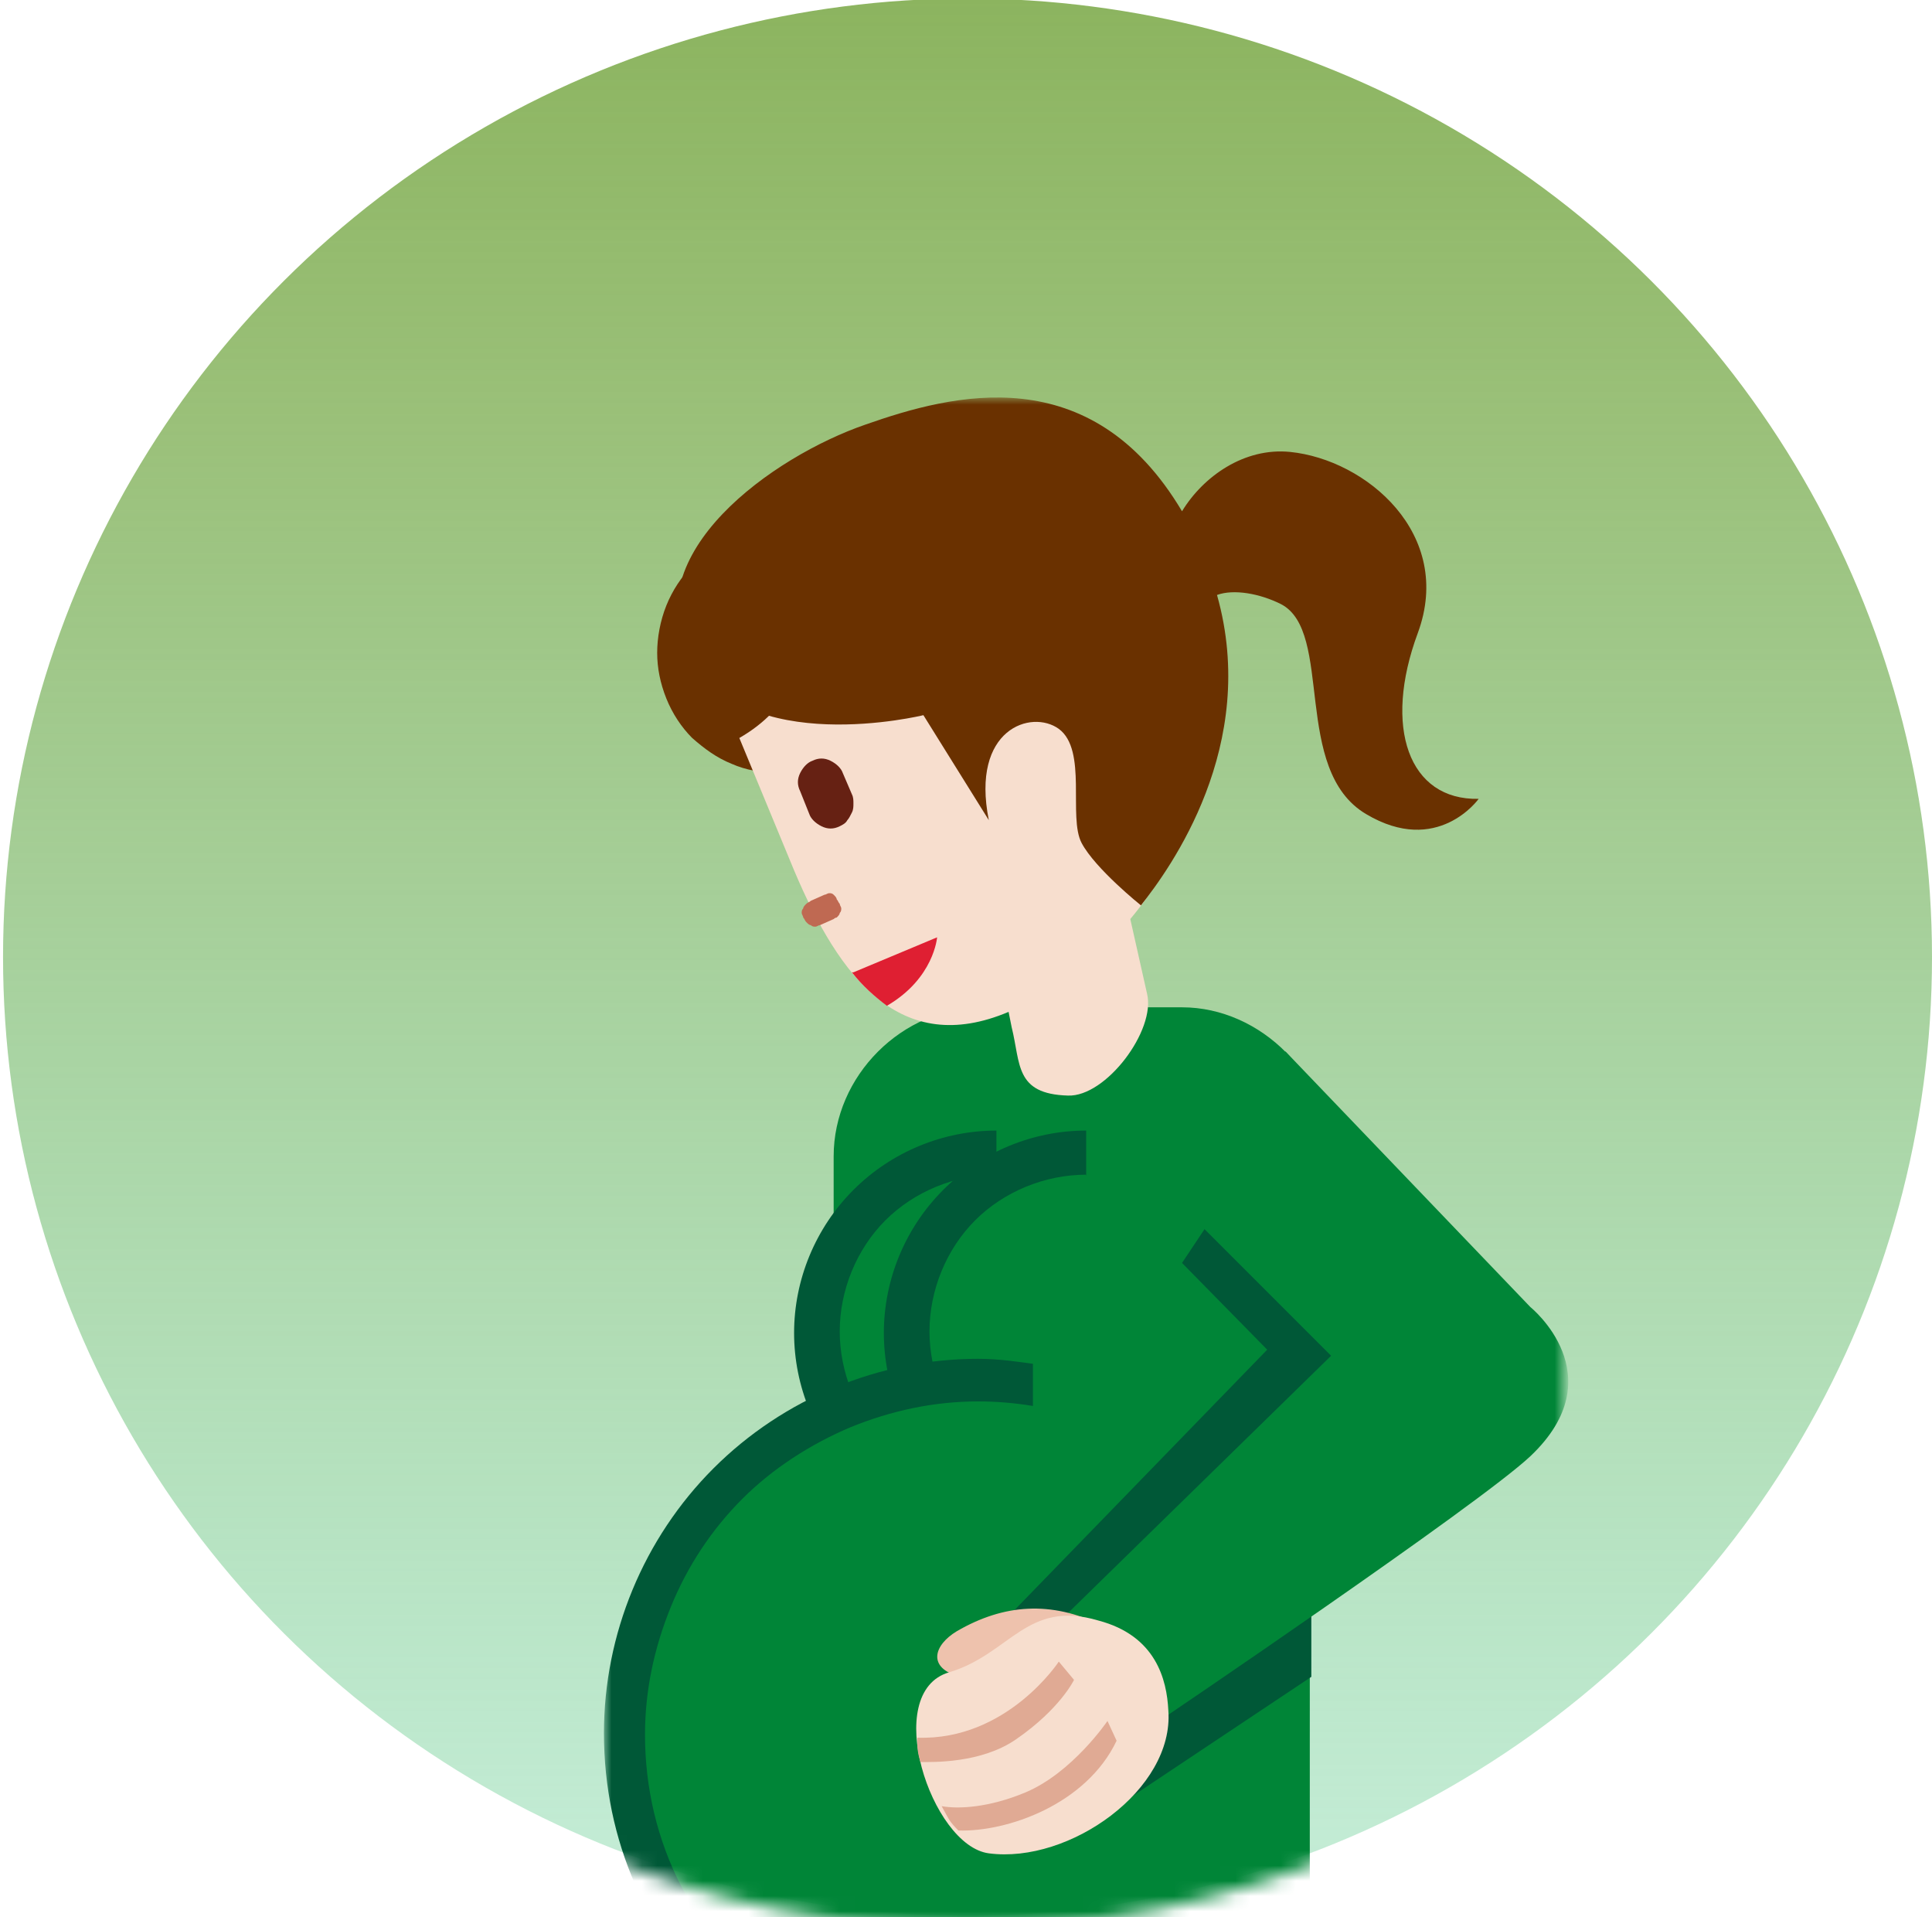 <?xml version="1.0" encoding="utf-8"?>
<!-- Generator: Adobe Illustrator 26.3.1, SVG Export Plug-In . SVG Version: 6.00 Build 0)  -->
<svg version="1.1" id="Ebene_1" xmlns="http://www.w3.org/2000/svg" xmlns:xlink="http://www.w3.org/1999/xlink" x="0px" y="0px"
	 viewBox="0 0 127 126" style="enable-background:new 0 0 127 126;" xml:space="preserve">
<style type="text/css">
	.st0{fill:url(#SVGID_1_);}
	.st1{fill:url(#SVGID_00000070841586612296228780000004394099517102570431_);filter:url(#Adobe_OpacityMaskFilter);}
	.st2{mask:url(#mask0_4741_2340_00000101800606518857584240000013735867008577335203_);}
	.st3{fill:#008537;}
	.st4{fill:#005837;}
	.st5{fill:#EEC2AD;}
	.st6{fill:#F7DECE;}
	.st7{fill:#E0AA94;}
	.st8{fill:#6A3100;}
	.st9{fill:#BF6952;}
	.st10{fill:#662113;}
	.st11{fill:#DF1F32;}
</style>
<linearGradient id="SVGID_1_" gradientUnits="userSpaceOnUse" x1="63.562" y1="128.087" x2="63.562" y2="2.087" gradientTransform="matrix(1 0 0 -1 0 128)">
	<stop  offset="0" style="stop-color:#8CB45F"/>
	<stop  offset="0.225" style="stop-color:#88B561;stop-opacity:0.843"/>
	<stop  offset="0.457" style="stop-color:#7BB766;stop-opacity:0.68"/>
	<stop  offset="0.694" style="stop-color:#67BC6E;stop-opacity:0.514"/>
	<stop  offset="0.931" style="stop-color:#4AC27A;stop-opacity:0.348"/>
	<stop  offset="1" style="stop-color:#40C47E;stop-opacity:0.3"/>
</linearGradient>
<ellipse class="st0" cx="63.6" cy="62.9" rx="63.4" ry="63"/>
<defs>
	<filter id="Adobe_OpacityMaskFilter" filterUnits="userSpaceOnUse" x="39.7" y="26.1" width="63.3" height="105.7">
		<feColorMatrix  type="matrix" values="1 0 0 0 0  0 1 0 0 0  0 0 1 0 0  0 0 0 1 0"/>
	</filter>
</defs>
<mask maskUnits="userSpaceOnUse" x="39.7" y="26.1" width="63.3" height="105.7" id="mask0_4741_2340_00000101800606518857584240000013735867008577335203_">
	
		<linearGradient id="SVGID_00000134953627913472449240000000028492738250384016_" gradientUnits="userSpaceOnUse" x1="63.562" y1="128.348" x2="63.562" y2="1.345" gradientTransform="matrix(1 0 0 -1 0 128)">
		<stop  offset="0" style="stop-color:#AFC1DC"/>
		<stop  offset="1" style="stop-color:#E2E5ED"/>
	</linearGradient>
	
		<ellipse style="fill:url(#SVGID_00000134953627913472449240000000028492738250384016_);filter:url(#Adobe_OpacityMaskFilter);" cx="63.6" cy="63.2" rx="63.4" ry="63.5"/>
</mask>
<g class="st2">
	<path class="st3" d="M77.7,66.2H64.6c-5.3,0-9.8,4.5-9.8,9.8v55.7h31.3v-26.4l1.3-5.2V76.1C87.5,70.8,82.9,66.2,77.7,66.2z"/>
	<path class="st4" d="M65.5,74.3c-3.5,0-6.9,1.4-9.4,3.9c-2.5,2.5-3.9,5.9-3.9,9.4c0,3.5,1.4,6.9,3.9,9.4c2.5,2.5,5.9,3.9,9.4,3.9
		V74.3z"/>
	<path class="st3" d="M65.5,77.2c-2.7,0-5.4,1.1-7.3,3c-1.9,1.9-3,4.6-3,7.3s1.1,5.4,3,7.3c1.9,1.9,4.6,3,7.3,3V77.2z"/>
	<path class="st4" d="M71.4,74.3c-3.5,0-6.9,1.4-9.4,3.9c-2.5,2.5-3.9,5.9-3.9,9.4c0,3.5,1.4,6.9,3.9,9.4c2.5,2.5,5.9,3.9,9.4,3.9
		V74.3z"/>
	<path class="st3" d="M71.4,77.2c-2.7,0-5.4,1.1-7.3,3c-1.9,1.9-3,4.6-3,7.3s1.1,5.4,3,7.3c1.9,1.9,4.6,3,7.3,3V77.2z"/>
	<path class="st4" d="M47.3,131.7h21.1v-42c-1.4-0.2-2.7-0.4-4.1-0.4c-6.5,0-12.8,2.6-17.4,7.2c-4.6,4.6-7.2,10.9-7.2,17.4
		C39.7,121,42.6,127.3,47.3,131.7z"/>
	<path class="st3" d="M67.9,79.2v13.2c-1.2-0.2-2.4-0.3-3.6-0.3c-2.9,0-5.7,0.6-8.4,1.7c-2.6,1.1-5.1,2.7-7.1,4.7
		c-2,2-3.6,4.4-4.7,7.1c-1.1,2.7-1.7,5.5-1.7,8.4c0,3.5,0.8,6.9,2.4,10c1.6,3.1,3.9,5.8,6.7,7.8h31.5V70.8L67.9,79.2z"/>
	<path class="st4" d="M84.5,72.8l14.3,15.1l-12.6,13.3l0,9L74.5,118l-7.8-12.2l16.6-17.1L77.7,83L84.5,72.8z"/>
	<path class="st3" d="M84.5,69.1l16.1,16.8c0,0,5.6,4.5,0,9.8c-3.4,3.2-24.4,17.4-24.4,17.4l-6.5-6.6l17.8-17.4l-9.8-9.8L84.5,69.1z
		"/>
	<path class="st5" d="M72.4,106.8c-3.3-1.6-6.4-1.4-9.5,0.4c-1.5,0.9-2,2.4,0.2,3C65.3,110.7,72.4,106.8,72.4,106.8z"/>
	<path class="st6" d="M76.8,112.4c0.4,5.2-6.5,10.1-11.8,9.4c-3.8-0.5-7.1-10.6-2.6-11.9c4-1.2,5.1-4.8,9.8-3.4
		C76,107.5,76.7,110.4,76.8,112.4z"/>
	<path class="st7" d="M73.4,114.4l-0.6-1.3c0,0-2.3,3.4-5.4,4.7c-2.4,1-4.4,1.1-5.5,0.9c0.5,0.9,0.5,1,1.1,1.6
		C66.2,120.4,71.4,118.6,73.4,114.4z M66.8,114.3c2.9-2,3.8-3.9,3.8-3.9l-1-1.2c0,0-3.4,5.2-9.3,5c0,0.7,0,0.9,0.2,1.6
		C61.3,115.8,64.5,115.9,66.8,114.3z"/>
	<path class="st8" d="M58.4,39.8c0.4,1,0.6,2,0.6,3c0,1-0.2,2.1-0.6,3.1c-0.4,1-1,1.9-1.7,2.6c-0.7,0.7-1.6,1.3-2.6,1.7
		c-1,0.4-2,0.6-3,0.6c-1,0-2.1-0.2-3-0.6c-1-0.4-1.8-1-2.6-1.7c-0.7-0.7-1.3-1.6-1.7-2.6c-0.4-1-0.6-2-0.6-3c0-1,0.2-2.1,0.6-3.1
		c0.4-1,1-1.9,1.7-2.6c0.7-0.7,1.6-1.3,2.6-1.7c1-0.4,2-0.6,3-0.6s2.1,0.2,3,0.6c1,0.4,1.8,1,2.6,1.7C57.4,38,58,38.8,58.4,39.8z"/>
	<path class="st6" d="M74.3,60.4c3.5-4.2,5.7-9.6,3.8-14l-3-7.2c-16.2,6.1-22.9-2.3-22.9-2.3s3.2,7.7-3.6,11.6l3.6,8.7
		c3,7.1,7,12.3,14.1,9.3l0.2,1c0.6,2.4,0.2,4.4,3.7,4.5c2.5,0.1,5.8-4.3,5.2-6.7L74.3,60.4z"/>
	<path class="st8" d="M93.2,41.6c2.4-6.5-3.4-11.4-8.4-11.9c-3-0.3-5.7,1.6-7.1,3.9c-6-10.1-15.1-7.7-20.8-5.7
		c-6.1,2.1-15.1,8.5-11.6,15.2c3.6,6.8,15.4,3.9,15.4,3.9l4.3,6.9c-1.2-6,2.8-7.3,4.6-6c1.9,1.4,0.6,5.8,1.5,7.5
		c0.9,1.7,3.9,4.1,3.9,4.1c1.9-2.4,7.8-10.5,5-20.4c1.1-0.4,2.8-0.1,4.2,0.6c3.5,1.8,0.7,10.9,5.6,13.8c4.7,2.8,7.4-1,7.4-1
		C92.6,52.6,90.9,47.8,93.2,41.6z"/>
	<path class="st9" d="M54.8,60.4l-0.9,0.4c-0.1,0-0.2,0.1-0.3,0.1c-0.1,0-0.2,0-0.3-0.1c-0.1,0-0.2-0.1-0.3-0.2
		c-0.1-0.1-0.1-0.2-0.2-0.3c0-0.1-0.1-0.2-0.1-0.3c0-0.1,0-0.2,0.1-0.3c0-0.1,0.1-0.2,0.2-0.3c0.1-0.1,0.2-0.1,0.3-0.2l0.9-0.4
		c0.1,0,0.2-0.1,0.3-0.1c0.1,0,0.2,0,0.3,0.1S55,59,55,59.1c0.1,0.1,0.1,0.2,0.2,0.3c0,0.1,0.1,0.2,0.1,0.3c0,0.1,0,0.2-0.1,0.3
		c0,0.1-0.1,0.2-0.2,0.3C55,60.3,54.9,60.3,54.8,60.4z"/>
	<path class="st10" d="M55.2,54.3c-0.4,0.2-0.8,0.2-1.2,0c-0.4-0.2-0.7-0.5-0.8-0.8L52.6,52c-0.2-0.4-0.2-0.8,0-1.2
		c0.2-0.4,0.5-0.7,0.8-0.8c0.4-0.2,0.8-0.2,1.2,0c0.4,0.2,0.7,0.5,0.8,0.8l0.6,1.4c0.1,0.2,0.1,0.4,0.1,0.6s0,0.4-0.1,0.6
		c-0.1,0.2-0.2,0.4-0.3,0.5C55.6,54.1,55.4,54.2,55.2,54.3z"/>
	<path class="st11" d="M56,63.9c0.7,0.9,1.5,1.6,2.3,2.2c3.1-1.8,3.3-4.5,3.3-4.5l-5.5,2.3L56,63.9z"/>
</g>
</svg>
